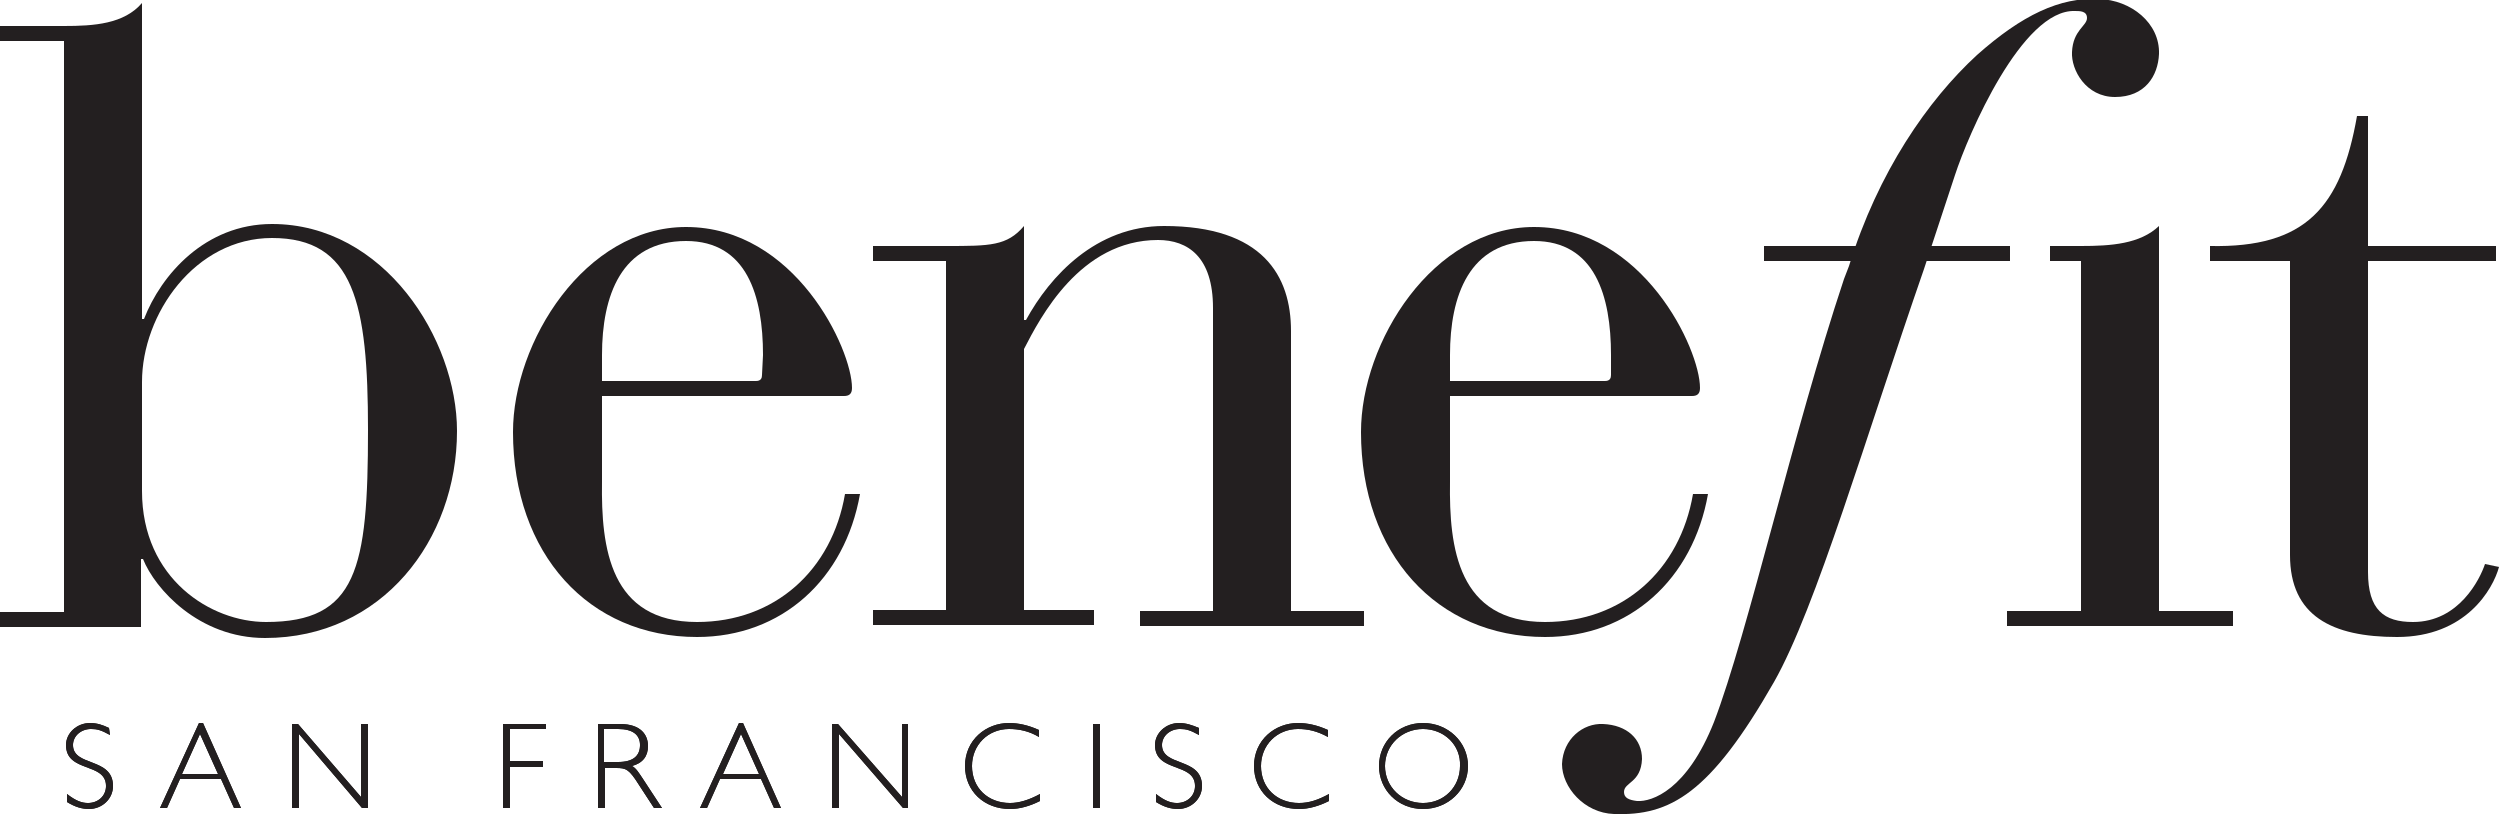 <?xml version="1.0" encoding="utf-8"?>
<!-- Generator: Adobe Illustrator 20.1.0, SVG Export Plug-In . SVG Version: 6.00 Build 0)  -->
<svg version="1.1" id="Layer_1" xmlns="http://www.w3.org/2000/svg" xmlns:xlink="http://www.w3.org/1999/xlink" x="0px" y="0px"
	 viewBox="0 0 250 81.4" style="enable-background:new 0 0 250 81.4;" xml:space="preserve">
<style type="text/css">
	.st0{fill:#231F20;}
</style>
<g>
	<path class="st0" d="M60.2,48.2c-0.1,6.6,0.8,14,9.5,14c7.8,0,13.5-5.2,14.8-12.8h1.5c-1.5,8.5-7.8,14.3-16.3,14.3
		c-10.8,0-18.4-8.3-18.4-20.5c0-9,7.2-20.5,17.3-20.5c10.9,0,16.6,12.2,16.6,16.1c0,0.6-0.3,0.8-0.8,0.8H60.2V48.2z M76.3,35.5
		c0-5.9-1.6-11.4-7.7-11.4c-6.5,0-8.4,5.5-8.4,11.4v2.6h15.4c0.5,0,0.6-0.3,0.6-0.6L76.3,35.5L76.3,35.5z"/>
	<path class="st0" d="M94.6,26.1h-7.3v-1.5h7.3c4.4,0,6.1,0,7.8-2V32h0.2c2.4-4.4,7-9.4,13.8-9.4c9.9,0,12.7,5,12.7,10.5v28h7.3v1.5
		h-22.4v-1.5h7.3V30.8c0-5.1-2.5-6.8-5.5-6.8c-7.8,0-11.8,7.8-13.4,10.9v26.1h7v1.5H87.3v-1.5h7.3V26.1z"/>
	<path class="st0" d="M145,48.2c-0.1,6.6,0.8,14,9.5,14c7.8,0,13.5-5.2,14.8-12.8h1.5c-1.5,8.5-7.8,14.3-16.3,14.3
		c-10.8,0-18.4-8.3-18.4-20.5c0-9,7.2-20.5,17.3-20.5c10.9,0,16.6,12.2,16.6,16.1c0,0.6-0.3,0.8-0.8,0.8H145V48.2z M161.1,35.5
		c0-5.9-1.6-11.4-7.7-11.4c-6.5,0-8.4,5.5-8.4,11.4v2.6h15.5c0.5,0,0.6-0.3,0.6-0.6L161.1,35.5L161.1,35.5z"/>
	<path class="st0" d="M229.1,26.1H221v-1.5c9.6,0.2,13.1-3.9,14.7-13h1.1v13h12.8v1.5h-12.8v31.1c0,3.8,1.6,5,4.5,5
		c4.6,0,6.7-4.3,7.2-5.8l1.4,0.3c-0.6,2.2-3.3,7-10.2,7c-6.5,0-10.7-2.1-10.7-8.2V26.1z"/>
	<path class="st0" d="M208.1,26.1H205v-1.5h3.1c3,0,5.9-0.2,7.8-2v38.5h7.4v1.5h-22.6v-1.5h7.4L208.1,26.1L208.1,26.1z"/>
	<path class="st0" d="M192.4,26.9c-5.8,16.7-10.8,33.9-15,41.3c-6.4,11.2-10.4,13.4-16,13.2c-3-0.1-5.2-2.7-5.2-5
		c0.1-2.5,2.1-4.1,4.1-4c2.4,0.1,3.9,1.5,3.9,3.5c-0.1,2.4-1.8,2.3-1.8,3.3c0,0.6,0.5,0.8,1.3,0.9c1.5,0.1,5-1.1,7.7-7.9
		c3.4-8.9,7.9-29,13-44.3l0.5-1.3c2.9-9.4,7.9-16.6,12.8-21.1c4.5-4,8.3-5.8,12.2-5.6c3.2,0.1,6.1,2.4,6,5.5
		c-0.1,2.2-1.4,4.3-4.4,4.3c-2.9,0-4.4-2.7-4.3-4.5c0.1-2.2,1.5-2.6,1.5-3.4c0-0.7-0.7-0.7-1.2-0.7c-5.3-0.2-10.7,12.4-12,16.4
		L192.4,26.9z"/>
	<polygon class="st0" points="176.4,26.1 176.4,24.6 201,24.6 201,26.1 	"/>
	<path class="st0" d="M6.4,4.1H0V2.6h6.4c3,0,6-0.2,7.8-2.3v31.6h0.2c1.7-4.4,6.1-9.5,12.8-9.5c11.2,0,18.5,11.5,18.5,20.7
		c0,10.9-7.5,20.7-19.2,20.7c-6.6,0-11-4.9-12.2-7.9h-0.2v6.8H0v-1.5h6.4V4.1z M14.2,49.1c0,8.8,6.9,13.1,12.4,13.1
		c9.1,0,10.2-5.3,10.2-19.2c0-12.7-1.4-19.2-9.6-19.2c-7.7,0-13,7.6-13,14.4L14.2,49.1z"/>
	<path class="st0" d="M11,73.5c-0.9-0.5-1.3-0.6-1.9-0.6c-1,0-1.8,0.7-1.8,1.6c0,2.2,4,1.2,4,4.1c0,1.3-1.1,2.3-2.4,2.3
		c-0.7,0-1.4-0.2-2.2-0.7v-0.8c0.9,0.7,1.5,0.9,2.1,0.9c1,0,1.8-0.7,1.8-1.7c0-2.4-4-1.3-4-4.1c0-1.2,1.1-2.2,2.4-2.2
		c0.7,0,1.3,0.2,1.9,0.5L11,73.5z"/>
	<path class="st0" d="M11,73.5c-0.9-0.5-1.3-0.6-1.9-0.6c-1,0-1.8,0.7-1.8,1.6c0,2.2,4,1.2,4,4.1c0,1.3-1.1,2.3-2.4,2.3
		c-0.7,0-1.4-0.2-2.2-0.7v-0.8c0.9,0.7,1.5,0.9,2.1,0.9c1,0,1.8-0.7,1.8-1.7c0-2.4-4-1.3-4-4.1c0-1.2,1.1-2.2,2.4-2.2
		c0.7,0,1.3,0.2,1.9,0.5L11,73.5z"/>
	<path class="st0" d="M24.1,80.8h-0.7l-1.3-2.9H18l-1.3,2.9H16l3.9-8.5h0.4L24.1,80.8z M20,73.4l-1.8,4h3.6L20,73.4z"/>
	<path class="st0" d="M24.1,80.8h-0.7l-1.3-2.9H18l-1.3,2.9H16l3.9-8.5h0.4L24.1,80.8z M20,73.4l-1.8,4h3.6L20,73.4z"/>
	<polygon class="st0" points="36.8,80.8 36.2,80.8 29.9,73.4 29.9,80.8 29.2,80.8 29.2,72.4 29.8,72.4 36.1,79.7 36.1,72.4 
		36.8,72.4 	"/>
	<polygon class="st0" points="36.8,80.8 36.2,80.8 29.9,73.4 29.9,80.8 29.2,80.8 29.2,72.4 29.8,72.4 36.1,79.7 36.1,72.4 
		36.8,72.4 	"/>
	<polygon class="st0" points="54.6,72.9 51,72.9 51,76.1 54.3,76.1 54.3,76.7 51,76.7 51,80.8 50.3,80.8 50.3,72.4 54.6,72.4 	"/>
	<polygon class="st0" points="54.6,72.9 51,72.9 51,76.1 54.3,76.1 54.3,76.7 51,76.7 51,80.8 50.3,80.8 50.3,72.4 54.6,72.4 	"/>
	<path class="st0" d="M62,72.4c2.1,0,2.8,1.1,2.8,2.2c0,1-0.5,1.7-1.6,2c0.4,0.2,0.7,0.7,1.1,1.3l1.9,2.9h-0.8l-1.5-2.3
		c-1-1.6-1.3-1.7-2.3-1.7h-1.1v4h-0.7v-8.4L62,72.4L62,72.4z M60.4,76.2h1.4c1.5,0,2.2-0.6,2.2-1.7c0-1-0.7-1.6-2.2-1.6h-1.4
		L60.4,76.2z"/>
	<path class="st0" d="M62,72.4c2.1,0,2.8,1.1,2.8,2.2c0,1-0.5,1.7-1.6,2c0.4,0.2,0.7,0.7,1.1,1.3l1.9,2.9h-0.8l-1.5-2.3
		c-1-1.6-1.3-1.7-2.3-1.7h-1.1v4h-0.7v-8.4L62,72.4L62,72.4z M60.4,76.2h1.4c1.5,0,2.2-0.6,2.2-1.7c0-1-0.7-1.6-2.2-1.6h-1.4
		L60.4,76.2z"/>
	<path class="st0" d="M78.1,80.8h-0.7l-1.3-2.9H72l-1.3,2.9H70l3.9-8.5h0.4L78.1,80.8z M74.1,73.4l-1.8,4h3.6L74.1,73.4z"/>
	<path class="st0" d="M78.1,80.8h-0.7l-1.3-2.9H72l-1.3,2.9H70l3.9-8.5h0.4L78.1,80.8z M74.1,73.4l-1.8,4h3.6L74.1,73.4z"/>
	<polygon class="st0" points="90.8,80.8 90.3,80.8 83.9,73.4 83.9,80.8 83.2,80.8 83.2,72.4 83.8,72.4 90.2,79.7 90.2,72.4 
		90.8,72.4 	"/>
	<polygon class="st0" points="90.8,80.8 90.3,80.8 83.9,73.4 83.9,80.8 83.2,80.8 83.2,72.4 83.8,72.4 90.2,79.7 90.2,72.4 
		90.8,72.4 	"/>
	<path class="st0" d="M103.9,73.7c-1-0.6-2-0.8-3-0.8c-2.1,0-3.7,1.6-3.7,3.7c0,2.2,1.6,3.7,3.8,3.7c0.9,0,1.9-0.3,3-0.9v0.7
		c-1,0.5-2,0.8-3,0.8c-2.6,0-4.5-1.8-4.5-4.3c0-2.6,2.1-4.3,4.4-4.3c0.9,0,1.9,0.2,3,0.7L103.9,73.7L103.9,73.7z"/>
	<path class="st0" d="M103.9,73.7c-1-0.6-2-0.8-3-0.8c-2.1,0-3.7,1.6-3.7,3.7c0,2.2,1.6,3.7,3.8,3.7c0.9,0,1.9-0.3,3-0.9v0.7
		c-1,0.5-2,0.8-3,0.8c-2.6,0-4.5-1.8-4.5-4.3c0-2.6,2.1-4.3,4.4-4.3c0.9,0,1.9,0.2,3,0.7L103.9,73.7L103.9,73.7z"/>
	<rect x="109.3" y="72.4" class="st0" width="0.7" height="8.4"/>
	<rect x="109.3" y="72.4" class="st0" width="0.7" height="8.4"/>
	<path class="st0" d="M119.9,73.5c-0.9-0.5-1.3-0.6-1.9-0.6c-1,0-1.8,0.7-1.8,1.6c0,2.2,4,1.2,4,4.1c0,1.3-1.1,2.3-2.4,2.3
		c-0.7,0-1.4-0.2-2.2-0.7v-0.8c0.9,0.7,1.5,0.9,2.1,0.9c1,0,1.8-0.7,1.8-1.7c0-2.4-4-1.3-4-4.1c0-1.2,1.1-2.2,2.4-2.2
		c0.7,0,1.3,0.2,2,0.5V73.5z"/>
	<path class="st0" d="M119.9,73.5c-0.9-0.5-1.3-0.6-1.9-0.6c-1,0-1.8,0.7-1.8,1.6c0,2.2,4,1.2,4,4.1c0,1.3-1.1,2.3-2.4,2.3
		c-0.7,0-1.4-0.2-2.2-0.7v-0.8c0.9,0.7,1.5,0.9,2.1,0.9c1,0,1.8-0.7,1.8-1.7c0-2.4-4-1.3-4-4.1c0-1.2,1.1-2.2,2.4-2.2
		c0.7,0,1.3,0.2,2,0.5V73.5z"/>
	<path class="st0" d="M132.8,73.7c-1.1-0.6-2-0.8-3-0.8c-2.1,0-3.7,1.6-3.7,3.7c0,2.2,1.6,3.7,3.8,3.7c1,0,1.9-0.3,3-0.9v0.7
		c-1,0.5-2,0.8-3,0.8c-2.6,0-4.5-1.8-4.5-4.3c0-2.6,2.1-4.3,4.4-4.3c0.9,0,1.9,0.2,3,0.7L132.8,73.7L132.8,73.7z"/>
	<path class="st0" d="M132.8,73.7c-1.1-0.6-2-0.8-3-0.8c-2.1,0-3.7,1.6-3.7,3.7c0,2.2,1.6,3.7,3.8,3.7c1,0,1.9-0.3,3-0.9v0.7
		c-1,0.5-2,0.8-3,0.8c-2.6,0-4.5-1.8-4.5-4.3c0-2.6,2.1-4.3,4.4-4.3c0.9,0,1.9,0.2,3,0.7L132.8,73.7L132.8,73.7z"/>
	<path class="st0" d="M142.3,80.9c-2.5,0-4.4-1.9-4.4-4.3c0-2.4,1.9-4.3,4.4-4.3c2.5,0,4.5,1.9,4.5,4.3
		C146.8,79,144.8,80.9,142.3,80.9 M142.3,72.9c-2.1,0-3.8,1.6-3.8,3.7c0,2.1,1.7,3.7,3.8,3.7c2.1,0,3.7-1.6,3.7-3.7
		C146.1,74.5,144.4,72.9,142.3,72.9"/>
	<path class="st0" d="M142.3,80.9c-2.5,0-4.4-1.9-4.4-4.3c0-2.4,1.9-4.3,4.4-4.3c2.5,0,4.5,1.9,4.5,4.3
		C146.8,79,144.8,80.9,142.3,80.9z M142.3,72.9c-2.1,0-3.8,1.6-3.8,3.7c0,2.1,1.7,3.7,3.8,3.7c2.1,0,3.7-1.6,3.7-3.7
		C146.1,74.5,144.4,72.9,142.3,72.9z"/>
</g>
</svg>
